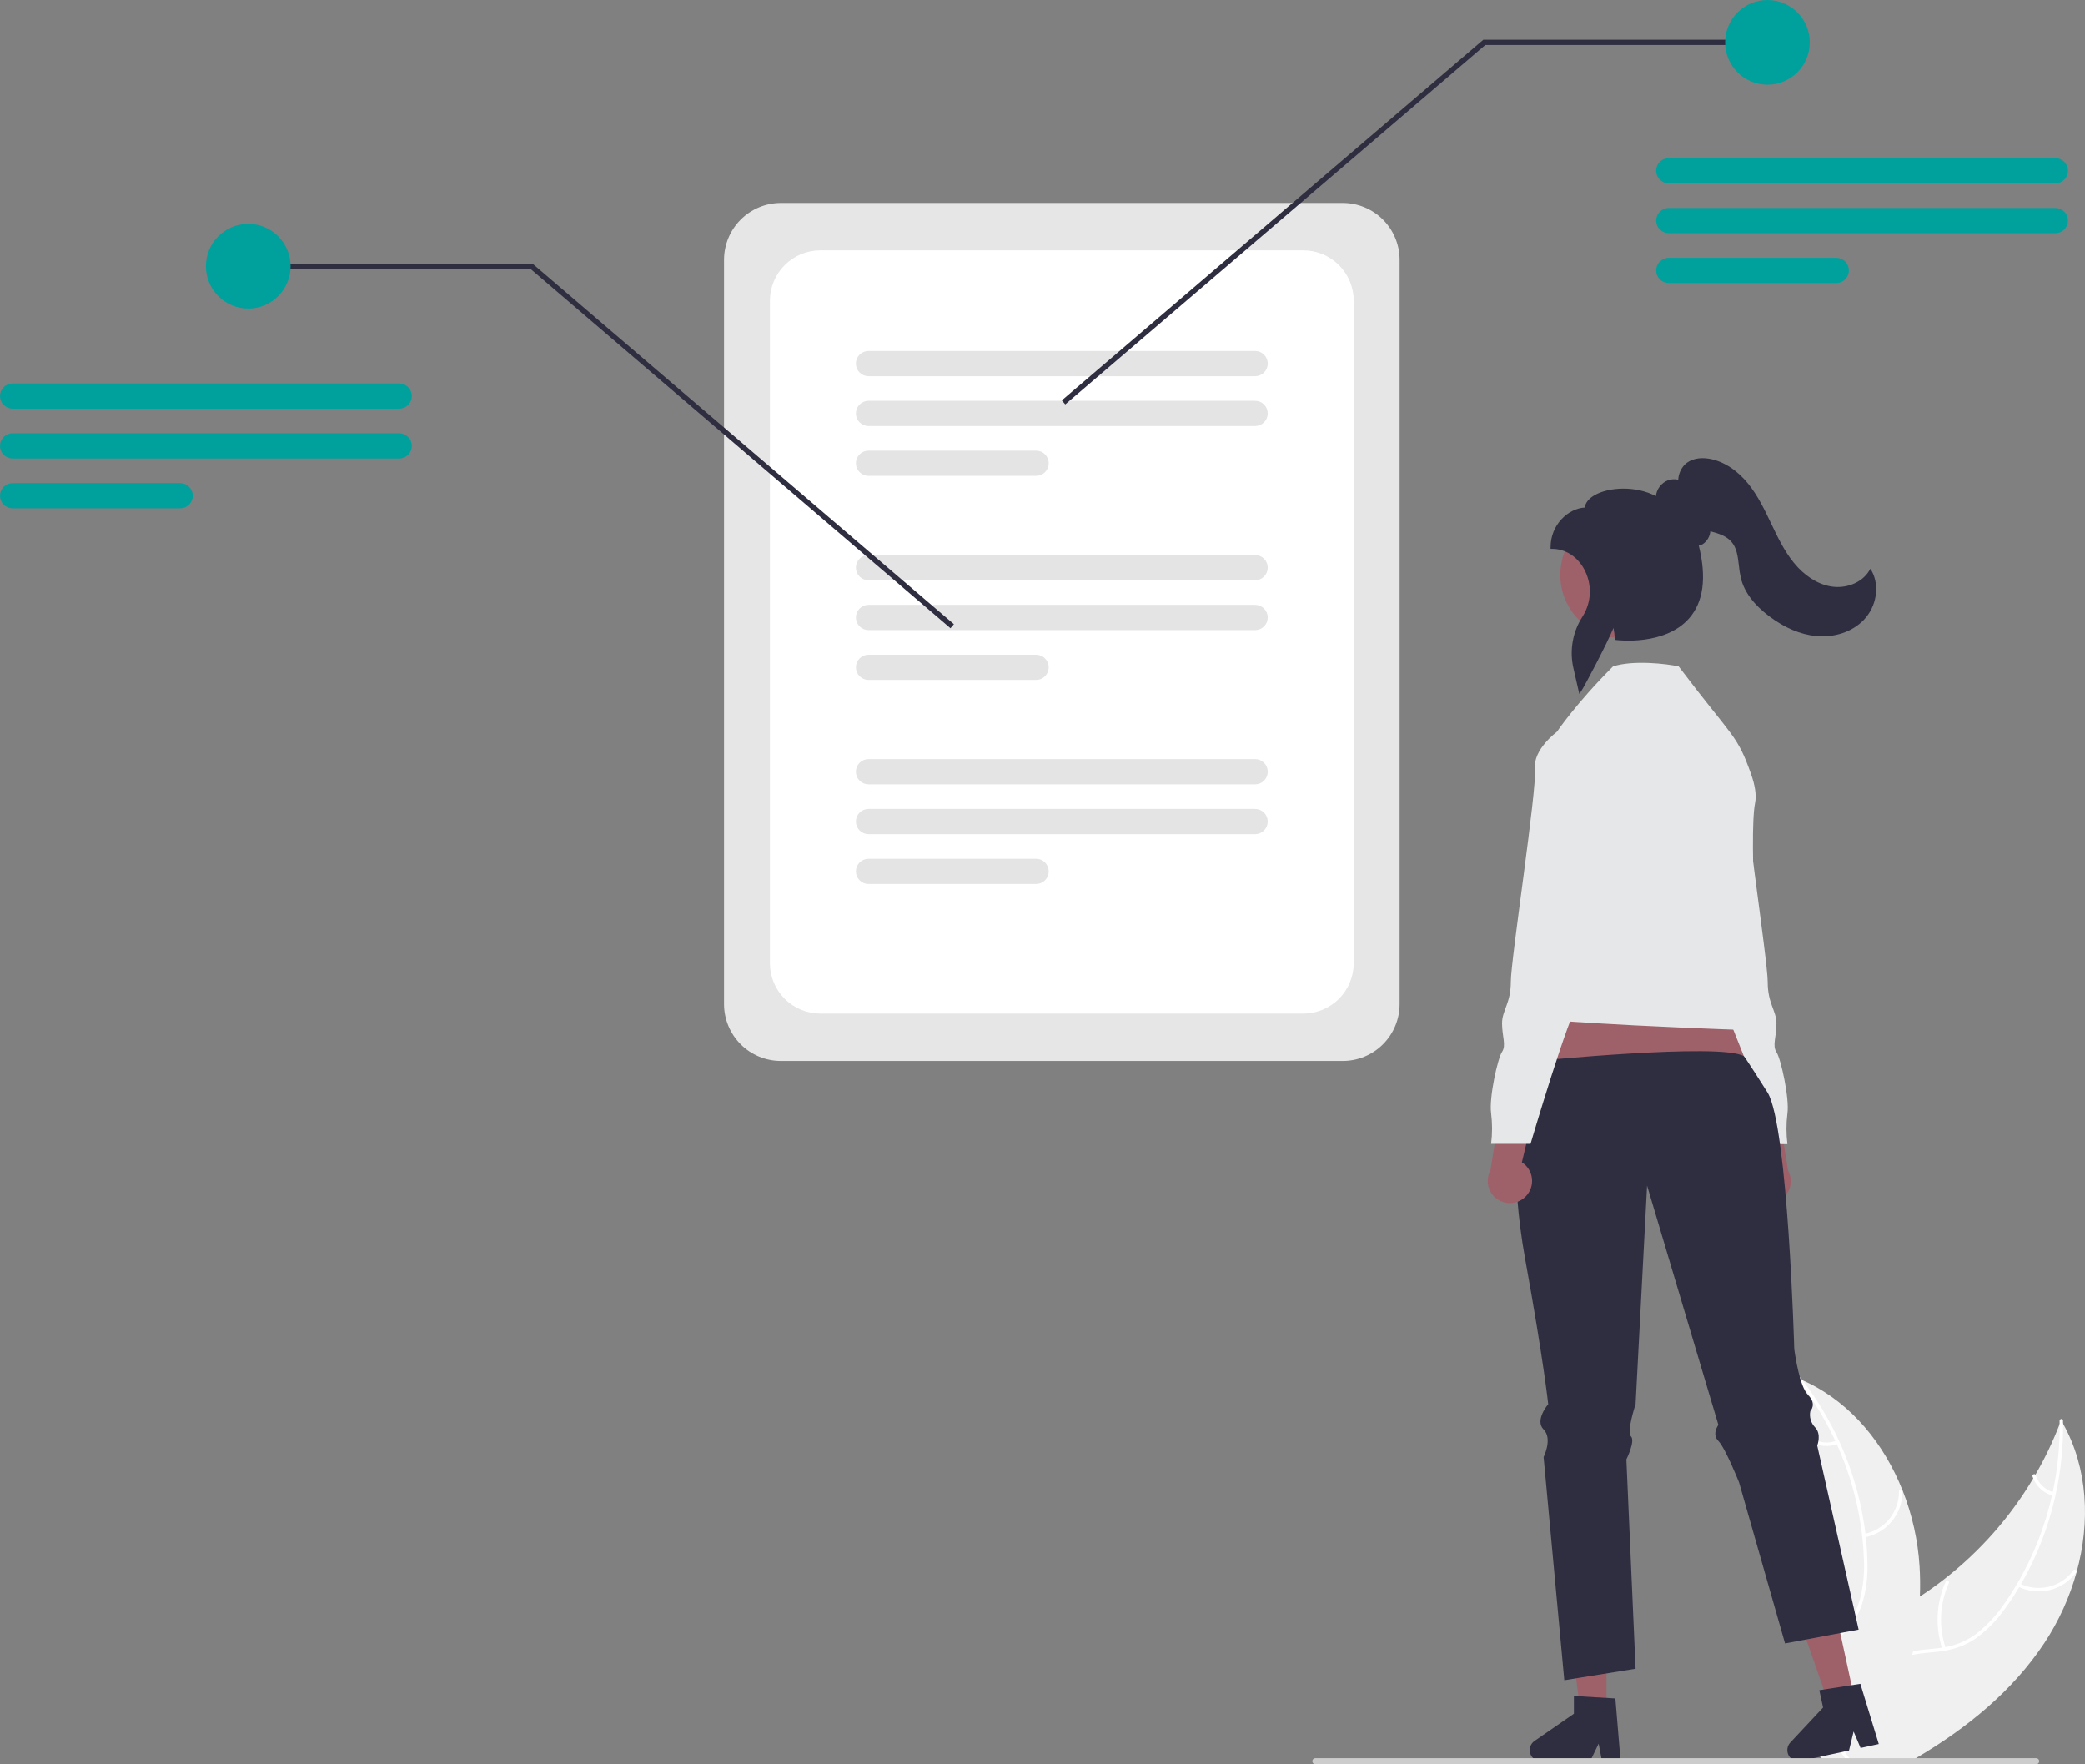 <svg width="442" height="374" viewBox="0 0 442 374" fill="none" xmlns="http://www.w3.org/2000/svg">
<rect x="0" y="0" width="442" height="374" fill="#808080" stroke="none"/>
<g clip-path="url(#clip0)">
<path d="M284.66 224.903H165.529C162.336 224.9 159.275 223.629 157.018 221.371C154.76 219.113 153.49 216.051 153.487 212.857V55.067C153.49 51.873 154.76 48.812 157.018 46.553C159.275 44.295 162.336 43.025 165.529 43.021H284.66C287.852 43.025 290.913 44.295 293.171 46.553C295.428 48.812 296.698 51.873 296.702 55.067V212.857C296.698 216.051 295.428 219.113 293.171 221.371C290.913 223.629 287.852 224.9 284.66 224.903V224.903Z" fill="#E6E6E6"/>
<path d="M276.286 214.864H173.903C171.068 214.86 168.35 213.733 166.346 211.727C164.341 209.722 163.214 207.004 163.211 204.168V63.756C163.214 60.92 164.341 58.202 166.346 56.197C168.35 54.192 171.068 53.064 173.903 53.061H276.286C279.12 53.064 281.838 54.192 283.843 56.197C285.847 58.202 286.975 60.92 286.978 63.756V204.168C286.975 207.004 285.847 209.722 283.843 211.727C281.838 213.733 279.12 214.86 276.286 214.864V214.864Z" fill="white"/>
<path d="M266.072 79.745H184.116C183.765 79.745 183.417 79.676 183.092 79.542C182.767 79.408 182.472 79.211 182.224 78.963C181.975 78.715 181.778 78.42 181.643 78.095C181.509 77.77 181.44 77.422 181.44 77.071C181.44 76.719 181.509 76.371 181.643 76.047C181.778 75.722 181.975 75.427 182.224 75.179C182.472 74.931 182.767 74.734 183.092 74.6C183.417 74.466 183.765 74.397 184.116 74.397H266.072C266.424 74.397 266.772 74.466 267.096 74.6C267.421 74.734 267.716 74.931 267.965 75.179C268.213 75.427 268.411 75.722 268.545 76.047C268.68 76.371 268.749 76.719 268.749 77.071C268.749 77.422 268.68 77.77 268.545 78.095C268.411 78.42 268.213 78.715 267.965 78.963C267.716 79.211 267.421 79.408 267.096 79.542C266.772 79.676 266.424 79.745 266.072 79.745V79.745Z" fill="#E4E4E4"/>
<path d="M266.072 90.309H184.116C183.407 90.309 182.727 90.028 182.226 89.526C181.725 89.025 181.443 88.345 181.443 87.636C181.443 86.927 181.725 86.246 182.226 85.745C182.727 85.244 183.407 84.962 184.116 84.962H266.072C266.781 84.962 267.461 85.244 267.962 85.745C268.464 86.246 268.745 86.927 268.745 87.636C268.745 88.345 268.464 89.025 267.962 89.526C267.461 90.028 266.781 90.309 266.072 90.309Z" fill="#E4E4E4"/>
<path d="M219.642 100.875H184.116C183.407 100.875 182.727 100.593 182.226 100.091C181.725 99.59 181.443 98.91 181.443 98.201C181.443 97.492 181.725 96.811 182.226 96.31C182.727 95.809 183.407 95.527 184.116 95.527H219.642C220.351 95.527 221.031 95.809 221.532 96.31C222.034 96.811 222.315 97.492 222.315 98.201C222.315 98.91 222.034 99.59 221.532 100.091C221.031 100.593 220.351 100.875 219.642 100.875Z" fill="#E4E4E4"/>
<path d="M266.072 123.002H184.116C183.765 123.002 183.417 122.933 183.092 122.799C182.767 122.665 182.472 122.468 182.224 122.22C181.975 121.971 181.778 121.677 181.643 121.352C181.509 121.027 181.44 120.679 181.44 120.328C181.44 119.976 181.509 119.628 181.643 119.304C181.778 118.979 181.975 118.684 182.224 118.436C182.472 118.188 182.767 117.991 183.092 117.857C183.417 117.722 183.765 117.654 184.116 117.654H266.072C266.424 117.654 266.772 117.722 267.096 117.857C267.421 117.991 267.716 118.188 267.965 118.436C268.213 118.684 268.411 118.979 268.545 119.304C268.68 119.628 268.749 119.976 268.749 120.328C268.749 120.679 268.68 121.027 268.545 121.352C268.411 121.677 268.213 121.971 267.965 122.22C267.716 122.468 267.421 122.665 267.096 122.799C266.772 122.933 266.424 123.002 266.072 123.002V123.002Z" fill="#E4E4E4"/>
<path d="M266.072 133.567H184.116C183.407 133.567 182.727 133.285 182.226 132.783C181.725 132.282 181.443 131.602 181.443 130.893C181.443 130.184 181.725 129.504 182.226 129.002C182.727 128.501 183.407 128.219 184.116 128.219H266.072C266.781 128.219 267.461 128.501 267.962 129.002C268.464 129.504 268.745 130.184 268.745 130.893C268.745 131.602 268.464 132.282 267.962 132.783C267.461 133.285 266.781 133.567 266.072 133.567Z" fill="#E4E4E4"/>
<path d="M219.642 144.132H184.116C183.408 144.13 182.729 143.848 182.229 143.347C181.728 142.846 181.447 142.166 181.447 141.458C181.447 140.749 181.728 140.07 182.229 139.568C182.729 139.067 183.408 138.785 184.116 138.784H219.642C220.351 138.784 221.031 139.066 221.532 139.567C222.034 140.068 222.315 140.749 222.315 141.458C222.315 142.167 222.034 142.847 221.532 143.348C221.031 143.85 220.351 144.132 219.642 144.132Z" fill="#E4E4E4"/>
<path d="M266.072 166.259H184.116C183.765 166.259 183.417 166.19 183.092 166.056C182.767 165.922 182.472 165.725 182.224 165.477C181.975 165.228 181.778 164.934 181.643 164.609C181.509 164.284 181.44 163.936 181.44 163.585C181.44 163.233 181.509 162.885 181.643 162.561C181.778 162.236 181.975 161.941 182.224 161.693C182.472 161.445 182.767 161.248 183.092 161.114C183.417 160.98 183.765 160.911 184.116 160.911H266.072C266.424 160.911 266.772 160.98 267.096 161.114C267.421 161.248 267.716 161.445 267.965 161.693C268.213 161.941 268.411 162.236 268.545 162.561C268.68 162.885 268.749 163.233 268.749 163.585C268.749 163.936 268.68 164.284 268.545 164.609C268.411 164.934 268.213 165.228 267.965 165.477C267.716 165.725 267.421 165.922 267.096 166.056C266.772 166.19 266.424 166.259 266.072 166.259V166.259Z" fill="#E4E4E4"/>
<path d="M266.072 176.824H184.116C183.407 176.824 182.727 176.542 182.226 176.04C181.725 175.539 181.443 174.859 181.443 174.15C181.443 173.441 181.725 172.761 182.226 172.259C182.727 171.758 183.407 171.476 184.116 171.476H266.072C266.781 171.476 267.461 171.758 267.962 172.259C268.464 172.761 268.745 173.441 268.745 174.15C268.745 174.859 268.464 175.539 267.962 176.04C267.461 176.542 266.781 176.824 266.072 176.824V176.824Z" fill="#E4E4E4"/>
<path d="M219.642 187.389H184.116C183.407 187.389 182.727 187.107 182.226 186.605C181.725 186.104 181.443 185.424 181.443 184.715C181.443 184.006 181.725 183.326 182.226 182.824C182.727 182.323 183.407 182.041 184.116 182.041H219.642C220.351 182.041 221.031 182.323 221.532 182.824C222.034 183.326 222.315 184.006 222.315 184.715C222.315 185.424 222.034 186.104 221.532 186.605C221.031 187.107 220.351 187.389 219.642 187.389Z" fill="#E4E4E4"/>
<path d="M201.487 133.171L112.447 56.987H52.627V55.865H112.861L202.217 132.318L201.487 133.171Z" fill="#2F2E41"/>
<path d="M52.627 65.405C57.584 65.405 61.603 61.385 61.603 56.426C61.603 51.468 57.584 47.448 52.627 47.448C47.67 47.448 43.651 51.468 43.651 56.426C43.651 61.385 47.67 65.405 52.627 65.405Z" fill="#00A19D"/>
<path d="M84.629 86.627H2.673C2.322 86.627 1.974 86.558 1.65 86.424C1.326 86.289 1.031 86.092 0.783 85.844C0.535 85.596 0.338 85.301 0.204 84.977C0.069 84.652 0 84.304 0 83.953C0 83.602 0.069 83.255 0.204 82.93C0.338 82.606 0.535 82.311 0.783 82.063C1.031 81.814 1.326 81.618 1.65 81.483C1.974 81.349 2.322 81.28 2.673 81.28H84.629C84.98 81.28 85.328 81.349 85.652 81.483C85.976 81.618 86.271 81.814 86.519 82.063C86.767 82.311 86.964 82.606 87.098 82.93C87.233 83.255 87.302 83.602 87.302 83.953C87.302 84.304 87.233 84.652 87.098 84.977C86.964 85.301 86.767 85.596 86.519 85.844C86.271 86.092 85.976 86.289 85.652 86.424C85.328 86.558 84.98 86.627 84.629 86.627Z" fill="#00A19D"/>
<path d="M84.629 97.192H2.673C1.964 97.192 1.284 96.91 0.783 96.409C0.282 95.907 0 95.227 0 94.518C0 93.809 0.282 93.129 0.783 92.627C1.284 92.126 1.964 91.844 2.673 91.844H84.629C85.338 91.844 86.018 92.126 86.519 92.627C87.02 93.129 87.302 93.809 87.302 94.518C87.302 95.227 87.02 95.907 86.519 96.409C86.018 96.91 85.338 97.192 84.629 97.192V97.192Z" fill="#00A19D"/>
<path d="M38.199 107.757H2.673C1.964 107.757 1.284 107.475 0.783 106.974C0.282 106.472 0 105.792 0 105.083C0 104.374 0.282 103.694 0.783 103.193C1.284 102.691 1.964 102.409 2.673 102.409H38.199C38.908 102.409 39.588 102.691 40.089 103.193C40.59 103.694 40.872 104.374 40.872 105.083C40.872 105.792 40.59 106.472 40.089 106.974C39.588 107.475 38.908 107.757 38.199 107.757Z" fill="#00A19D"/>
<path d="M225.094 84.871L314.45 8.417H374.684V9.54H314.864L225.823 85.723L225.094 84.871Z" fill="#2F2E41"/>
<path d="M374.684 17.957C379.641 17.957 383.66 13.937 383.66 8.979C383.66 4.02 379.641 0 374.684 0C369.727 0 365.708 4.02 365.708 8.979C365.708 13.937 369.727 17.957 374.684 17.957Z" fill="#00A19D"/>
<path d="M435.715 38.864H353.759C353.408 38.865 353.06 38.796 352.735 38.662C352.41 38.528 352.115 38.331 351.867 38.083C351.618 37.834 351.421 37.539 351.286 37.215C351.152 36.89 351.083 36.542 351.083 36.191C351.083 35.839 351.152 35.491 351.286 35.167C351.421 34.842 351.618 34.547 351.867 34.299C352.115 34.05 352.41 33.854 352.735 33.719C353.06 33.585 353.408 33.517 353.759 33.517H435.715C436.067 33.517 436.415 33.585 436.739 33.719C437.064 33.854 437.359 34.05 437.608 34.299C437.856 34.547 438.053 34.842 438.188 35.167C438.323 35.491 438.392 35.839 438.392 36.191C438.392 36.542 438.323 36.89 438.188 37.215C438.053 37.539 437.856 37.834 437.608 38.083C437.359 38.331 437.064 38.528 436.739 38.662C436.415 38.796 436.067 38.865 435.715 38.864V38.864Z" fill="#00A19D"/>
<path d="M435.715 49.429H353.759C353.05 49.429 352.37 49.148 351.869 48.646C351.368 48.145 351.086 47.465 351.086 46.756C351.086 46.047 351.368 45.366 351.869 44.865C352.37 44.364 353.05 44.082 353.759 44.082H435.715C436.066 44.082 436.414 44.151 436.738 44.285C437.062 44.42 437.357 44.617 437.605 44.865C437.854 45.113 438.05 45.408 438.185 45.732C438.319 46.057 438.388 46.404 438.388 46.756C438.388 47.107 438.319 47.454 438.185 47.779C438.05 48.103 437.854 48.398 437.605 48.646C437.357 48.895 437.062 49.092 436.738 49.226C436.414 49.36 436.066 49.429 435.715 49.429Z" fill="#00A19D"/>
<path d="M389.285 59.994H353.759C353.05 59.994 352.37 59.713 351.869 59.211C351.368 58.71 351.086 58.03 351.086 57.321C351.086 56.611 351.368 55.931 351.869 55.43C352.37 54.928 353.05 54.647 353.759 54.647H389.285C389.994 54.647 390.674 54.928 391.175 55.43C391.677 55.931 391.958 56.611 391.958 57.321C391.958 58.03 391.677 58.71 391.175 59.211C390.674 59.713 389.994 59.994 389.285 59.994V59.994Z" fill="#00A19D"/>
<path d="M371.462 253.554C371 253.051 370.653 252.453 370.447 251.802C370.242 251.151 370.181 250.463 370.27 249.786C370.358 249.109 370.595 248.459 370.961 247.883C371.328 247.307 371.817 246.819 372.393 246.452L368.566 230.3L376.666 233.26L379.058 248.145C379.61 249.153 379.772 250.329 379.515 251.45C379.257 252.571 378.598 253.558 377.662 254.225C376.725 254.891 375.577 255.191 374.434 255.068C373.292 254.944 372.234 254.406 371.462 253.554V253.554Z" fill="#9E616A"/>
<path d="M351.983 185.867L355.234 194.228C355.234 194.228 353.841 202.59 356.163 204.448C358.485 206.306 357.556 206.306 357.556 207.7C357.636 208.699 357.925 209.671 358.405 210.551C358.885 211.432 359.545 212.201 360.342 212.81C362.2 214.203 370.559 242.539 370.559 242.539H378.918C378.648 240.38 378.648 238.195 378.918 236.036C379.382 232.784 377.525 224.423 376.596 223.029C375.667 221.636 376.596 219.778 376.596 216.99C376.596 214.203 374.738 212.81 374.738 208.164C374.738 203.519 369.166 167.286 369.63 163.105C370.094 158.924 364.986 155.208 364.986 155.208H360.342L351.983 185.867Z" fill="#E6E7E8"/>
<path d="M332.315 203.602L324.589 238.093L374.099 235.012L360.637 201.138L332.315 203.602Z" fill="#9E616A"/>
<path d="M440.237 333.233C438.763 338.563 436.462 343.629 433.417 348.245C426.614 358.535 416.878 366.404 406.176 372.702C405.435 373.144 404.683 373.575 403.93 374H396.424L396.162 373.4V373.395L395.857 372.702L395.819 372.62L395.802 372.702L395.503 374H391.818C391.512 373.569 391.212 373.138 390.918 372.702C390.487 372.064 390.073 371.421 389.681 370.766C388.988 369.622 388.369 368.434 387.827 367.211C387.762 367.075 387.707 366.938 387.653 366.802L387.898 366.535L386.879 362.074L388.928 361.736L386.682 354.805C386.764 354.549 386.857 354.293 386.955 354.036C388.214 350.846 390.58 348.463 393.388 346.462C396.277 344.395 399.64 342.738 402.731 341.015C404.181 340.202 405.61 339.346 407 338.441V338.435C408.777 337.285 410.501 336.054 412.173 334.744C412.202 334.725 412.229 334.705 412.255 334.684C412.278 334.667 412.3 334.649 412.32 334.629C419.815 328.772 426.157 321.574 431.024 313.4C431.025 313.4 431.025 313.4 431.026 313.4C431.027 313.4 431.027 313.399 431.028 313.399C431.028 313.398 431.029 313.398 431.029 313.397C431.029 313.396 431.029 313.396 431.029 313.395C431.193 313.133 431.345 312.872 431.498 312.604V312.599C433.491 309.17 435.207 305.587 436.628 301.884V301.878C436.737 301.606 436.835 301.333 436.939 301.06C437.08 301.3 437.217 301.54 437.347 301.78C437.348 301.78 437.349 301.78 437.35 301.78C437.35 301.781 437.351 301.781 437.351 301.782C437.352 301.782 437.352 301.783 437.353 301.783C437.353 301.784 437.353 301.785 437.353 301.785C442.641 311.246 443.142 322.643 440.237 333.233Z" fill="#F0F0F0"/>
<path d="M437.353 301.786C437.406 306.835 436.881 311.873 435.788 316.803C435.297 319.059 434.686 321.287 433.957 323.478C432.541 327.763 430.691 331.893 428.434 335.802C428.309 336.014 428.189 336.221 428.058 336.429V336.434C427.094 338.06 426.048 339.636 424.924 341.156C423.223 343.578 421.121 345.691 418.709 347.406C416.739 348.708 414.512 349.569 412.178 349.93C411.742 350.012 411.295 350.072 410.843 350.127C409.038 350.339 407.174 350.421 405.386 350.803C404.48 350.982 403.599 351.265 402.758 351.648C399.88 352.984 398.261 355.781 397.552 358.77C397.427 359.293 397.329 359.822 397.253 360.351C396.658 364.414 397.313 368.634 396.975 372.702C396.936 373.133 396.887 373.569 396.827 374H396.424L396.162 373.4V373.395C396.189 373.166 396.211 372.937 396.233 372.702C396.364 370.704 396.38 368.699 396.282 366.698C396.26 365.799 396.244 364.893 396.255 363.988C396.266 363.263 396.293 362.538 396.348 361.818V361.812C396.386 361.365 396.429 360.924 396.489 360.482C396.662 359.129 396.995 357.802 397.481 356.528C397.956 355.216 398.702 354.018 399.672 353.015C400.641 352.011 401.812 351.224 403.107 350.705C403.898 350.408 404.714 350.18 405.544 350.023C407.37 349.674 409.256 349.587 411.094 349.358C411.29 349.336 411.486 349.309 411.677 349.276C411.922 349.238 412.162 349.194 412.402 349.151C414.806 348.724 417.076 347.74 419.031 346.277C421.354 344.437 423.374 342.244 425.016 339.777C425.91 338.495 426.761 337.187 427.551 335.84C427.551 335.839 427.551 335.838 427.552 335.838C427.552 335.837 427.552 335.836 427.553 335.836C427.553 335.835 427.554 335.835 427.555 335.835C427.555 335.834 427.556 335.834 427.557 335.834C427.595 335.769 427.633 335.709 427.671 335.643L427.677 335.632C431.067 329.837 433.542 323.551 435.014 316.999C435.063 316.76 435.118 316.52 435.172 316.28C436.184 311.549 436.672 306.721 436.628 301.884V301.878C436.628 301.649 436.622 301.426 436.617 301.197C436.606 300.728 437.331 300.624 437.342 301.093C437.347 301.322 437.353 301.551 437.347 301.78C437.348 301.78 437.349 301.78 437.35 301.78C437.35 301.781 437.351 301.781 437.351 301.782C437.352 301.782 437.352 301.783 437.352 301.783C437.353 301.784 437.353 301.785 437.353 301.786V301.786Z" fill="white"/>
<path d="M427.747 336.281C429.824 337.336 432.209 337.619 434.475 337.078C436.741 336.537 438.742 335.208 440.119 333.328C440.396 332.946 439.816 332.497 439.539 332.879C438.26 334.632 436.397 335.87 434.285 336.369C432.174 336.869 429.954 336.597 428.025 335.603C427.606 335.387 427.33 336.066 427.747 336.281V336.281Z" fill="white"/>
<path d="M412.472 349.368C410.954 344.852 411.193 339.93 413.142 335.583C413.336 335.152 412.657 334.875 412.464 335.305C410.445 339.832 410.206 344.955 411.796 349.651C411.948 350.098 412.623 349.813 412.472 349.368V349.368Z" fill="white"/>
<path d="M435.383 316.347C434.494 316.106 433.679 315.648 433.011 315.014C432.343 314.38 431.842 313.59 431.555 312.715C431.409 312.266 430.734 312.552 430.879 312.998C431.201 313.963 431.755 314.835 432.491 315.537C433.228 316.239 434.125 316.75 435.105 317.025C435.195 317.058 435.295 317.056 435.383 317.019C435.472 316.982 435.544 316.913 435.583 316.825C435.619 316.735 435.619 316.634 435.581 316.544C435.544 316.455 435.472 316.384 435.383 316.347H435.383Z" fill="white"/>
<path d="M407 338.435V338.441C406.83 342.335 406.344 346.208 405.544 350.023V350.028C405.5 350.29 405.44 350.547 405.386 350.803C404.07 356.702 402.226 362.471 399.875 368.04C399.226 369.61 398.546 371.164 397.836 372.702C397.64 373.138 397.438 373.569 397.231 374H396.424L396.162 373.4V373.395L395.857 372.702L395.819 372.62L395.802 372.702L395.503 374H387.707L386.192 372.702L383.984 370.81L387.069 367.44L387.576 366.884L387.653 366.802L387.898 366.535L386.879 362.074L388.928 361.736L386.682 354.805L385.619 351.528L385.352 350.705L383.798 345.911L379.11 346.789L378.347 344.117C379.752 340.859 380.922 337.504 381.847 334.078C381.852 334.051 381.863 334.029 381.869 334.002C384.346 324.774 385.089 315.167 384.06 305.668V305.663C384.027 305.357 383.989 305.046 383.946 304.747V304.736C383.478 300.799 382.691 296.907 381.591 293.099C381.514 292.81 381.427 292.526 381.345 292.243C381.596 292.352 381.841 292.455 382.092 292.564L382.098 292.57H382.109C382.506 292.744 382.904 292.93 383.291 293.126C392.591 297.647 399.433 306.132 403.32 315.914C403.331 315.942 403.342 315.963 403.353 315.991C405.381 321.119 406.589 326.535 406.934 332.039C407.065 334.169 407.087 336.304 407 338.435V338.435Z" fill="#F0F0F0"/>
<path d="M392.853 374H391.992C391.719 373.558 391.425 373.128 391.131 372.702C390.662 372.042 390.178 371.397 389.681 370.766C389.25 370.221 388.819 369.681 388.389 369.141C387.942 368.58 387.5 368.018 387.069 367.44L387.576 366.884C387.658 366.993 387.74 367.102 387.827 367.211C389.223 369.049 390.733 370.815 392.025 372.702C392.314 373.128 392.592 373.558 392.853 374Z" fill="white"/>
<path d="M381.164 292.547C381.306 292.727 381.453 292.913 381.59 293.098C382.653 294.478 383.658 295.901 384.604 297.368C386.29 299.956 387.788 302.662 389.085 305.466C389.189 305.684 389.293 305.907 389.391 306.131C392.167 312.257 393.976 318.776 394.755 325.456C394.766 325.522 394.771 325.582 394.777 325.647C394.956 327.207 395.073 328.772 395.126 330.342C395.299 333.3 395.007 336.266 394.259 339.133C394.15 339.509 394.03 339.88 393.899 340.24C393.571 341.122 393.16 341.971 392.672 342.775C392.322 343.362 391.932 343.925 391.506 344.46C391.25 344.787 390.982 345.109 390.699 345.42C390.535 345.6 390.366 345.78 390.197 345.96C390.056 346.096 389.919 346.238 389.778 346.374C388.306 347.803 386.681 349.128 385.351 350.704L385.618 351.527C386.899 349.902 388.551 348.555 390.039 347.138C390.974 346.259 391.824 345.295 392.58 344.259C392.678 344.117 392.781 343.975 392.874 343.828C393.379 343.09 393.815 342.306 394.177 341.488C394.362 341.079 394.531 340.659 394.684 340.223C395.575 337.404 395.98 334.454 395.883 331.498C395.866 329.605 395.753 327.714 395.545 325.833C395.523 325.587 395.496 325.347 395.463 325.102C394.911 320.623 393.902 316.212 392.454 311.938C390.621 306.516 388.101 301.352 384.953 296.572C384.054 295.203 383.1 293.867 382.091 292.564C381.96 292.384 381.824 292.209 381.682 292.029C381.393 291.659 380.876 292.177 381.164 292.547Z" fill="white"/>
<path d="M395.204 325.902C397.498 325.493 399.572 324.283 401.056 322.486C402.539 320.689 403.336 318.423 403.304 316.093C403.302 315.998 403.263 315.907 403.196 315.84C403.128 315.774 403.037 315.736 402.942 315.734C402.847 315.733 402.755 315.769 402.686 315.834C402.617 315.899 402.576 315.989 402.572 316.084C402.605 318.254 401.863 320.365 400.478 322.035C399.092 323.705 397.156 324.825 395.018 325.193C394.553 325.273 394.742 325.982 395.204 325.902V325.902Z" fill="white"/>
<path d="M390.885 345.55C386.955 342.859 384.183 338.785 383.123 334.14C383.018 333.68 382.31 333.867 382.414 334.326C383.527 339.158 386.419 343.392 390.515 346.183C390.906 346.449 391.273 345.815 390.885 345.55V345.55Z" fill="white"/>
<path d="M389.303 305.387C388.448 305.73 387.522 305.855 386.607 305.751C385.692 305.648 384.817 305.318 384.06 304.793C383.673 304.522 383.306 305.157 383.691 305.426C384.529 306.002 385.496 306.365 386.507 306.482C387.517 306.598 388.541 306.466 389.489 306.095C389.581 306.068 389.659 306.006 389.708 305.923C389.756 305.84 389.772 305.742 389.75 305.648C389.725 305.554 389.664 305.474 389.58 305.425C389.496 305.376 389.397 305.362 389.303 305.387V305.387Z" fill="white"/>
<path d="M340.56 362.788H334.998L332.352 341.329L340.56 341.329L340.56 362.788Z" fill="#9E616A"/>
<path d="M343.552 373.351H339.605L338.901 369.624L337.097 373.351H326.63C326.128 373.351 325.639 373.191 325.235 372.893C324.831 372.596 324.533 372.177 324.383 371.698C324.234 371.219 324.242 370.704 324.405 370.23C324.569 369.756 324.88 369.346 325.293 369.061L333.651 363.286V359.518L342.443 360.043L343.552 373.351Z" fill="#2F2E41"/>
<path d="M393.125 360.02L387.689 361.199L380.555 340.79L388.578 339.049L393.125 360.02Z" fill="#9E616A"/>
<path d="M398.287 369.709L394.431 370.546L392.952 367.053L391.979 371.078L381.75 373.297C381.26 373.404 380.748 373.351 380.29 373.146C379.832 372.941 379.452 372.595 379.204 372.158C378.957 371.722 378.855 371.217 378.915 370.719C378.974 370.221 379.191 369.754 379.534 369.388L386.479 361.972L385.68 358.29L394.383 356.938L398.287 369.709Z" fill="#2F2E41"/>
<path d="M432.294 373.351C432.294 373.436 432.278 373.521 432.245 373.6C432.213 373.679 432.165 373.75 432.105 373.811C432.044 373.871 431.973 373.919 431.894 373.951C431.815 373.984 431.731 374 431.645 374H278.848C278.676 374 278.511 373.932 278.39 373.81C278.268 373.688 278.2 373.523 278.2 373.351C278.2 373.179 278.268 373.014 278.39 372.892C278.511 372.771 278.676 372.702 278.848 372.702H431.645C431.731 372.702 431.815 372.719 431.894 372.751C431.973 372.784 432.044 372.831 432.105 372.892C432.165 372.952 432.213 373.024 432.245 373.102C432.278 373.181 432.294 373.266 432.294 373.351Z" fill="#CCCCCC"/>
<path d="M323.325 266.934C327.228 288.391 328.204 297.656 328.204 297.656C328.204 297.656 325.276 301.07 327.228 303.022C329.179 304.974 327.228 308.873 327.228 308.873L331.616 356.178L335.149 355.605L343.658 354.237L346.727 353.74L344.776 309.364C344.776 309.364 346.727 305.459 345.752 304.483C344.776 303.507 346.727 297.656 346.727 297.656L349.164 251.327L364.281 302.046C364.281 302.046 362.814 303.998 364.281 305.459C365.742 306.921 368.664 314.239 368.664 314.239L377.653 345.703L378.416 348.375L383.104 347.497L388.207 346.537L389.145 346.362L390.813 346.046L391.887 345.844L392.252 345.779L394.018 345.446L393.484 343.074L393.206 341.826L385.601 308.039L385.427 307.259L385.241 306.435C385.241 306.435 386.217 303.998 384.756 302.531C384.329 302.084 384.017 301.54 383.847 300.945C383.677 300.35 383.654 299.723 383.78 299.117C383.828 299.066 383.872 299.012 383.911 298.954C384.084 298.717 384.203 298.445 384.26 298.158C384.391 297.547 384.276 296.691 383.29 295.704C383.012 295.408 382.779 295.074 382.597 294.711C381.115 291.903 380.368 285.954 380.368 285.954C380.368 285.954 379.049 238.834 374.731 231.636C374.502 231.26 369.919 224.036 369.679 223.889C364.805 220.966 324.589 225.003 324.589 225.003C324.589 225.003 322.289 231.183 322.185 231.827C321.624 235.442 320.016 248.731 323.325 266.934Z" fill="#2F2E41"/>
<path d="M323.553 253.494C324.015 252.991 324.361 252.393 324.567 251.742C324.773 251.091 324.834 250.402 324.745 249.725C324.656 249.048 324.42 248.399 324.054 247.823C323.687 247.247 323.198 246.758 322.622 246.392L326.449 230.239L318.349 233.2L315.957 248.084C315.405 249.093 315.243 250.269 315.5 251.39C315.757 252.51 316.417 253.497 317.353 254.164C318.289 254.831 319.438 255.131 320.581 255.007C321.723 254.884 322.781 254.345 323.553 253.494V253.494Z" fill="#9E616A"/>
<path d="M330.029 155.148C330.029 155.148 334.04 149.169 341.935 141.272C346.114 139.878 353.356 140.691 355.866 141.272C367.476 156.602 368.207 155.583 371.229 164.148C372.013 166.369 372.404 168.503 372.056 170.245C370.663 177.213 372.896 212.419 373.361 214.277C373.825 216.135 377.076 218.458 373.825 218.458C370.574 218.458 321.349 216.6 322.278 215.206C323.207 213.813 330.029 155.148 330.029 155.148Z" fill="#E6E7E8"/>
<path d="M334.673 155.148H330.029C330.029 155.148 324.921 158.864 325.385 163.045C325.849 167.225 320.277 203.459 320.277 208.104C320.277 212.749 318.419 214.143 318.419 216.93C318.419 219.717 319.348 221.575 318.419 222.969C317.49 224.363 315.633 232.724 316.097 235.976C316.367 238.135 316.367 240.32 316.097 242.479H324.456C324.456 242.479 332.815 214.143 334.673 212.749C335.47 212.141 336.13 211.371 336.61 210.491C337.09 209.611 337.379 208.639 337.459 207.64C337.459 206.246 336.53 206.246 338.852 204.388C341.174 202.53 339.781 194.168 339.781 194.168L343.032 185.807L334.673 155.148Z" fill="#E6E7E8"/>
<path d="M344.211 135.326C351.638 135.326 357.658 129.304 357.658 121.875C357.658 114.446 351.638 108.424 344.211 108.424C336.785 108.424 330.764 114.446 330.764 121.875C330.764 129.304 336.785 135.326 344.211 135.326Z" fill="#9E616A"/>
<path d="M334.793 147.083L333.531 141.553C333.116 139.702 333.076 137.787 333.413 135.92C333.75 134.054 334.456 132.274 335.492 130.685C336.443 129.186 336.973 127.46 337.026 125.686C337.08 123.912 336.655 122.156 335.795 120.603C334.332 117.939 331.807 116.348 329.042 116.348H328.706V116.012C328.706 111.189 332.464 107.785 335.958 107.59C336.084 106.586 336.795 105.686 338.034 104.972C340.992 103.266 346.711 102.896 351.033 105.17C351.113 104.434 351.39 103.735 351.835 103.144C352.28 102.554 352.877 102.095 353.562 101.817C354.272 101.57 355.037 101.526 355.77 101.69C355.833 100.48 356.332 99.335 357.175 98.466C358.368 97.309 360.282 96.87 362.427 97.258C365.372 97.792 368.275 99.669 370.601 102.543C372.663 105.091 374.095 108.094 375.48 110.998C376.841 113.853 378.249 116.806 380.29 119.307C382.525 122.046 385.295 123.821 388.09 124.304C391.349 124.868 394.693 123.526 396.224 121.041L396.528 120.548L396.805 121.057C398.524 124.218 397.821 128.561 395.132 131.384C392.72 133.915 388.936 135.205 385.012 134.83C381.69 134.515 378.339 133.102 375.052 130.633C371.788 128.181 369.769 125.471 369.052 122.577C368.851 121.681 368.707 120.774 368.621 119.861C368.398 117.947 368.189 116.139 367.012 114.809C365.954 113.613 364.317 113.095 362.866 112.703L362.581 112.626C362.529 113.165 362.36 113.687 362.086 114.154C361.812 114.62 361.44 115.022 360.995 115.33C360.727 115.491 360.434 115.604 360.128 115.664C361.811 122.439 361.119 127.626 358.07 131.084C352.923 136.922 343.032 135.721 342.614 135.668L342.335 135.632L342.321 135.351C342.284 134.599 342.192 133.85 342.046 133.11C340.63 136.525 335.864 145.553 335.227 146.463L334.793 147.083Z" fill="#2F2E41"/>
</g>
<defs>
<clipPath id="clip0">
<rect width="442" height="374" fill="white"/>
</clipPath>
</defs>
</svg>
